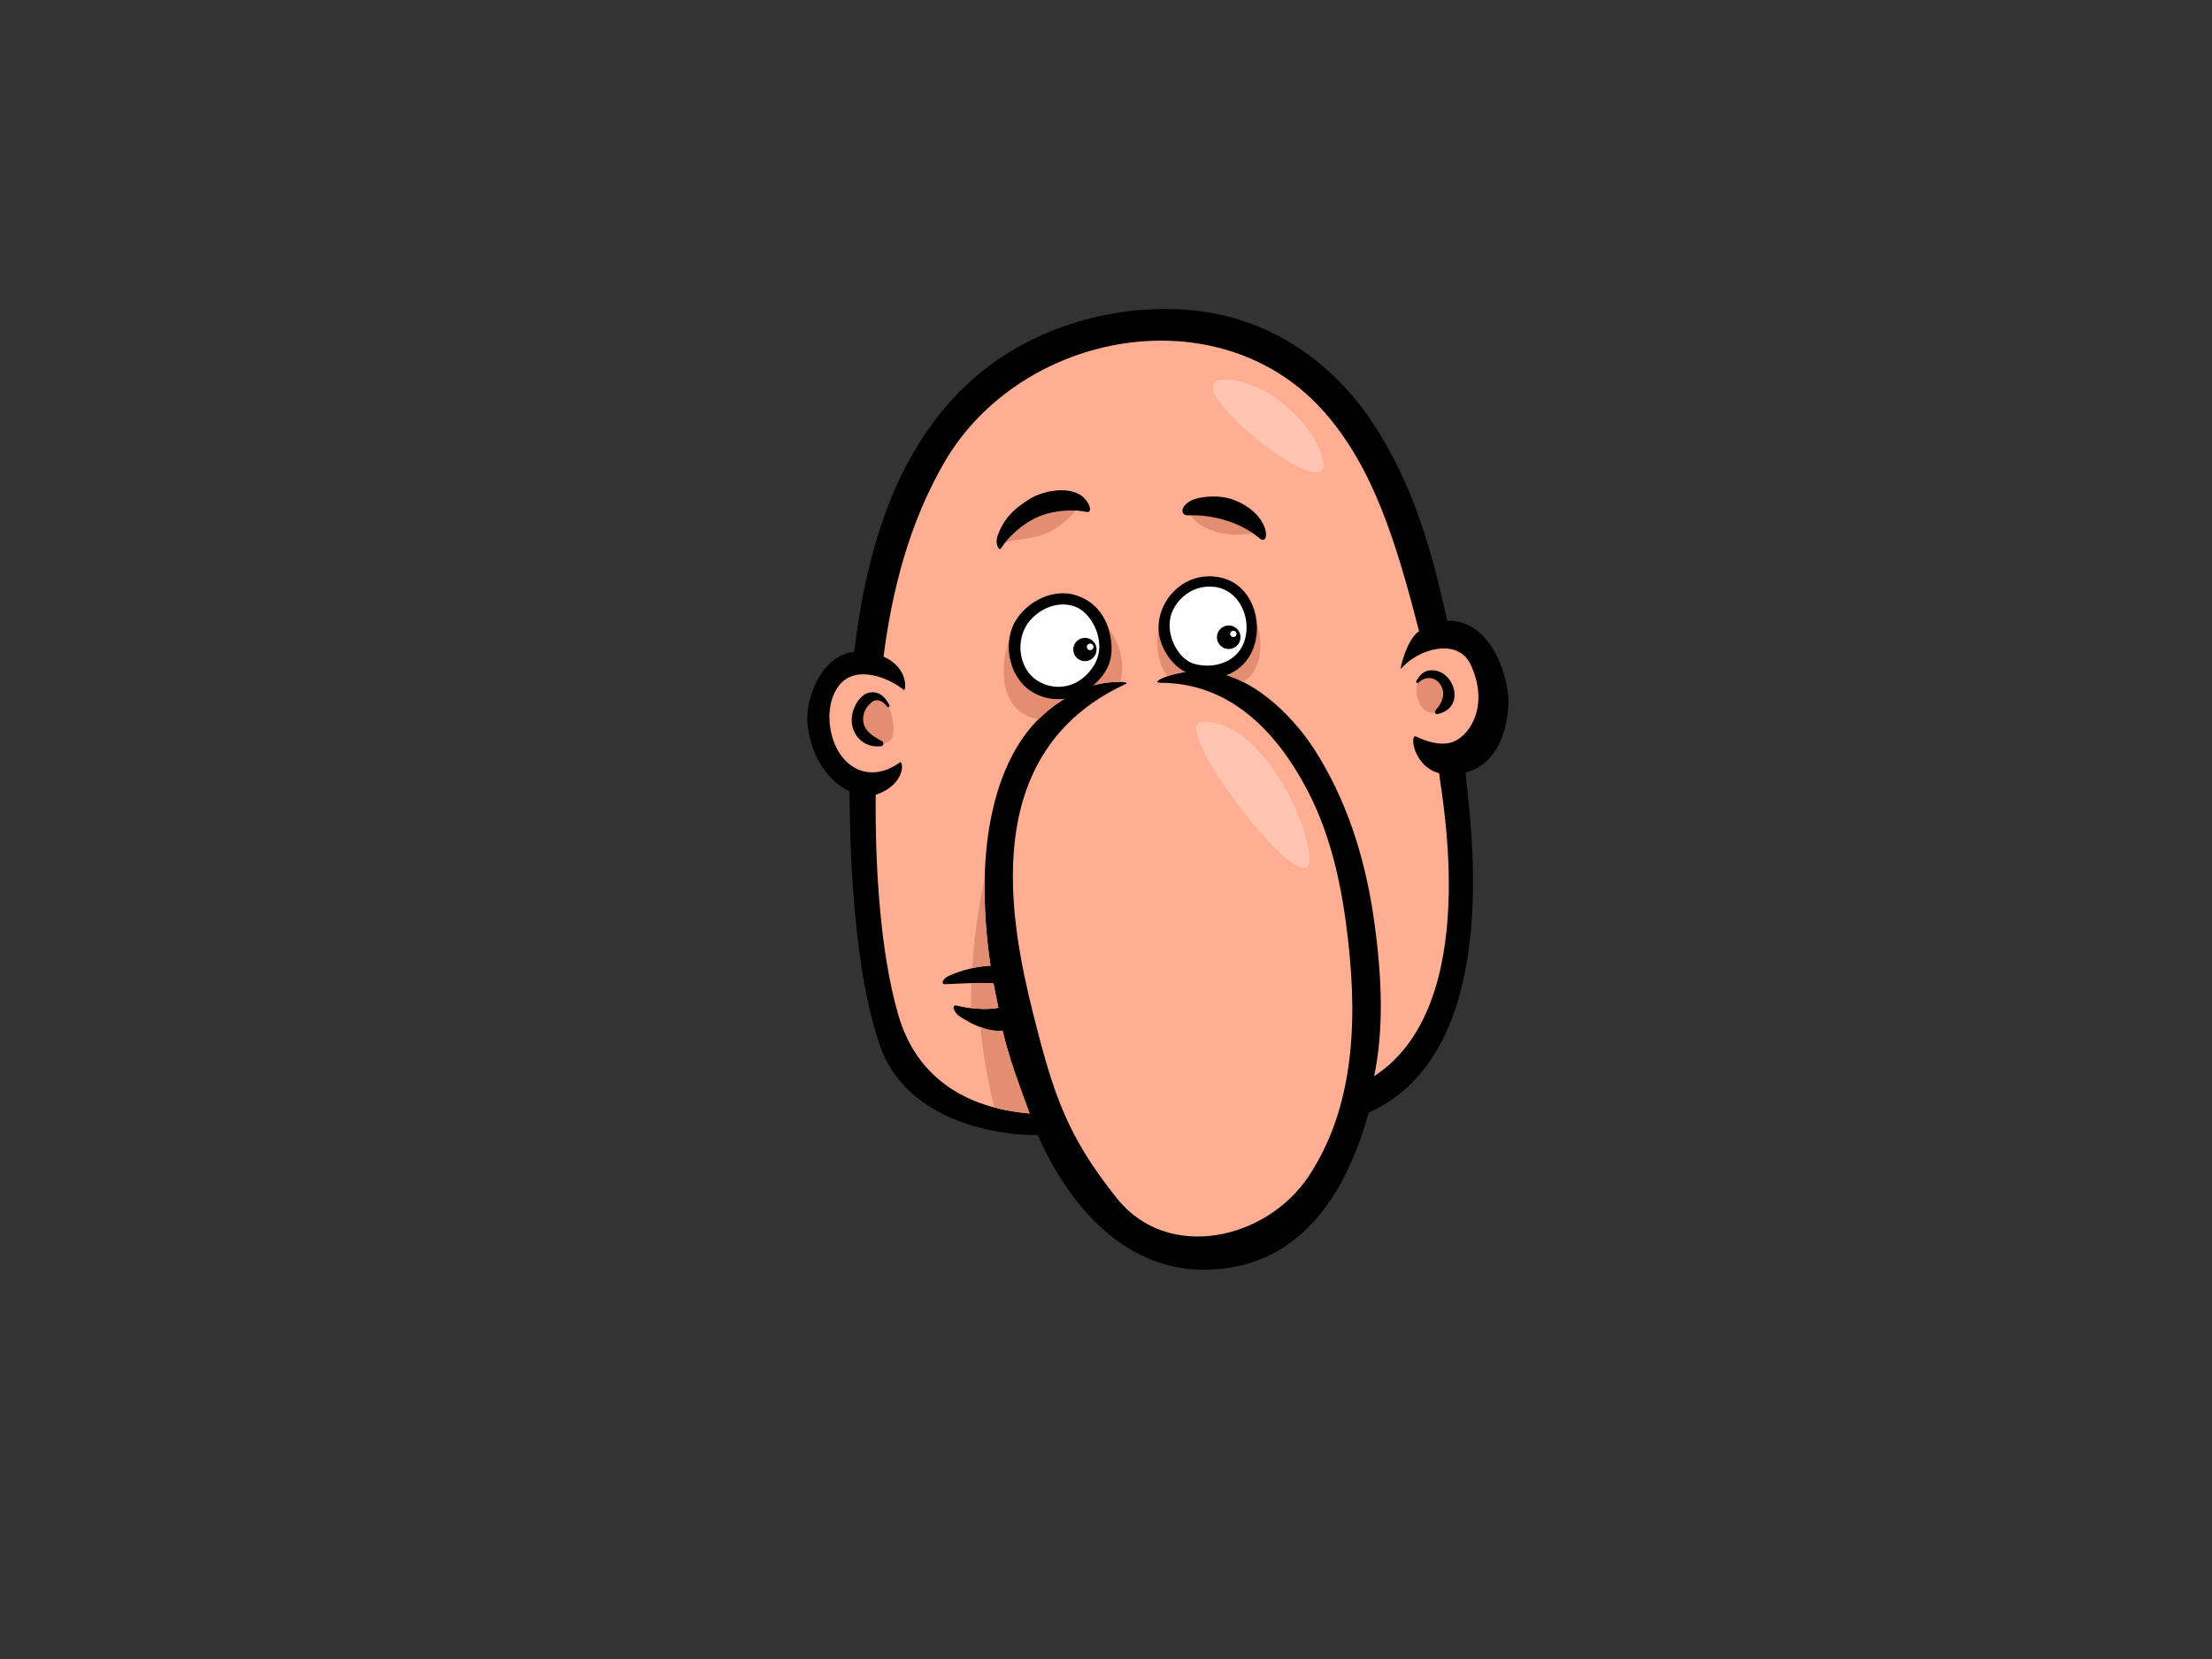 <?xml version="1.0" encoding="utf-8"?>
<!-- Generator: Adobe Illustrator 17.0.0, SVG Export Plug-In . SVG Version: 6.00 Build 0)  -->
<!DOCTYPE svg PUBLIC "-//W3C//DTD SVG 1.1//EN" "http://www.w3.org/Graphics/SVG/1.1/DTD/svg11.dtd">
<svg version="1.1" id="Layer_1" xmlns="http://www.w3.org/2000/svg" xmlns:xlink="http://www.w3.org/1999/xlink" x="0px" y="0px"
	 width="800px" height="600px" viewBox="0 0 800 600" enable-background="new 0 0 800 600" xml:space="preserve">
<rect x="0" y="0" width="800" height="600" fill="#333333" stroke="none"/>
<g>
	<path d="M308.937,235.791c4.546-38.374,16.005-76.49,45.434-100.834c21.549-17.832,52.538-26.057,80.215-22.337
		c25.381,3.415,46.848,18.151,61.114,39.2c14.772,21.793,22.097,46.472,27.68,72.68c16.243-0.556,22.982,21.548,22.135,31.49
		c-0.854,9.958-4.774,20.599-15.417,23.397c0.389,11.019,16.356,99.933-35.101,123.023c-9.235,33.644-28.366,58.053-62.012,56.733
		c-27.155-1.065-46.839-23.749-57.668-48.672c-3.527,0.301-45.903-0.145-57.119-32.471c-11.215-32.326-10.753-84.756-10.986-91.793
		c-6.519-3.086-13.726-10.978-15.181-24.282C291.07,253.111,296.919,236.801,308.937,235.791z"/>
	<path fill="#FFAD93" d="M324.795,366.786c-6.598-23.089-8.315-54.155-8.091-79.342l0.041-0.004
		c11.099-3.794,9.991-12.62,8.692-11.696c-11.686,8.346-22.482,1.186-24.994-11.465c-1.088-5.484-0.442-12.313,3.305-16.728
		c5.978-7.044,17.443-2.618,23.154,1.987c0.683,0.554,1.988-7.841-7.35-12.082c3.173-24.775,9.548-48.735,21.917-70.127
		c27.661-47.833,100.172-61.232,137.844-17.901c17.462,20.088,25.582,46.511,33.916,78.841c-4.396,2.702-7.254,14.461-6.47,13.539
		c6.065-7.156,20.396-11.266,25.022-1.627c6.72,14.003,0.559,25.206-5.955,27.994c-4.344,1.86-9.94,0.006-13.706-1.793
		c-2.345-1.122-1.061,10.762,8.378,13.278c0.636,7.442,16.062,83.826-23.52,109.553c3.3-15.833,3.209-34.398-0.265-57.945
		c-3.169-21.458-9.816-42.456-21.677-60.721c-5.711-8.797-19.518-24.994-36.598-27.582c-11.259-1.705-23.663,3.978-18.7,3.978
		c24.371,0,41.477,16.728,53.037,38.746c9.677,18.426,13.395,39.342,15.345,59.88c3.236,34.039-1.7,60.138-14.891,79.928
		c-15.249,22.876-50.798,31.007-69.269,7.917c-18.26-22.827-23.066-38.104-30.157-66.186c-8.655-34.29-20.393-95.023,33.299-119.837
		c2.604-1.202-9.037-1.321-15.823,1.913c-11.847,5.643-19.995,13.362-25.854,25.202c-6.27,12.666-8.774,27.459-9.256,41.46
		c-0.378,11.066,0.422,22.216,2.083,33.292c-4.488,0.127-10.699,1.607-15.06,3.673c-2.732,1.292-2.681,3.05-1.58,3.017
		c5.028-0.145,13.409-0.775,17.706-0.235c0.525,2.931,1.132,5.848,1.773,8.763c-4.067,0.783-10.457,0.446-15.025-0.77
		c-2.155-0.572-1.152,2.444,1.007,3.879c4.37,2.917,10.355,5.74,15.515,5.173c2.685,10.982,5.963,19.467,9.792,29.936
		C349.42,400.81,331.393,389.876,324.795,366.786z"/>
	<path fill="#E38D72" d="M354.633,371.511c0.799,9.799,2.718,19.414,4.892,29.002c4.067,1.085,8.361,1.813,12.854,2.183
		c-3.828-10.469-7.107-18.954-9.792-29.936C360.039,373.04,357.29,372.488,354.633,371.511z"/>
	<path fill="#E38D72" d="M361.091,364.478c-0.641-2.915-1.248-5.831-1.773-8.763c-1.123-0.141-2.543-0.196-4.092-0.208
		c0.008,0.184,0.045,0.358,0.008,0.558c-0.435,2.363-0.435,4.844,0,7.207c0.116,0.629-0.033,1.161-0.299,1.605
		C357.192,364.93,359.355,364.811,361.091,364.478z"/>
	<path fill="#E38D72" d="M374.049,259.779c0.522,0.127,0.948,0.337,1.306,0.601c4.415-4.47,9.634-8.078,15.924-11.074
		c4.277-2.034,10.471-2.743,13.825-2.686c4.648-14.645-12.506-35.285-27.747-28.354c-0.802,0.364-1.586,0.431-2.303,0.288
		C361.561,226.272,356.933,255.638,374.049,259.779z"/>
	<path fill="#E38D72" d="M427.023,215.175c-10.867,7.512-9.97,23.541-4.686,29.362c3.852-1.302,10.136-2.475,16.1-1.57
		c3.899,0.591,7.617,1.913,11.12,3.675C464.148,237.773,451.987,200.916,427.023,215.175z"/>
	<path fill="#E38D72" d="M518.428,257.858c5.559-0.057,8.057-6.218,5.275-10.905c-2.781-4.689-9.877-4.161-11.044-0.061
		C511.47,251.086,513.321,257.913,518.428,257.858z"/>
	<path fill="#E38D72" d="M445.659,186.627c-5.482-1.688-10.645-2.428-15.628-1.48c3.805,7.72,15.695,9.464,24.368,7.399
		C452.171,189.909,449.408,187.781,445.659,186.627z"/>
	<path fill="#E38D72" d="M351.594,350.188c2.347-0.529,4.67-0.871,6.657-0.928c-1.581-10.559-2.351-21.18-2.095-31.737
		C353.796,328.404,352.278,339.29,351.594,350.188z"/>
	<path fill="#E38D72" d="M351.332,355.56c-0.111,3.015-0.159,6.034-0.146,9.053c3.52,0.396,7.214,0.382,9.905-0.135
		c-0.641-2.915-1.248-5.831-1.773-8.763C357.301,355.462,354.381,355.466,351.332,355.56z"/>
	<path fill="#E38D72" d="M377.381,183.585c-6.986,2.224-10.999,6.843-13.641,12.562c4.604-1.347,9.579-1.226,14.141-3.029
		c4.943-1.954,8.606-5.49,11.967-9.394C385.77,182.526,381.473,182.285,377.381,183.585z"/>
	<path fill="#E38D72" d="M313.989,252.049c-3.4,1.104-5.393,5.842-3.895,10.334c1.498,4.495,3.575,6.569,7.55,6.694
		c2.872,0.088,4.734-1.151,5.334-3.248c0.493-1.725,0.148-5.392-0.899-8.538C320.887,253.723,317.851,250.796,313.989,252.049z"/>
	<path d="M401.439,229.452c-1.579-7.43-6.15-12.125-12.066-14.104c-7.862-2.628-16.89,1.617-21.416,8.133
		c-5.758,8.288-3.272,21.217,5,26.541c7.129,4.585,15.995,3.32,21.787-1.568C400.813,243.337,403.25,237.959,401.439,229.452z"/>
	<path fill="#FFFFFF" d="M371.218,242.121c-3.416-5.697-2.716-13.392,1.627-18.1c4.346-4.703,11.04-6.876,16.651-4.341
		c5.612,2.534,11.401,13.212,5.793,21.537C388.104,251.877,375.561,249.359,371.218,242.121z"/>
	<path d="M441.531,208.894c-12.015-2.684-22.265,6.753-22.533,17.844c-0.153,6.298,4.263,14.707,12.124,17.374
		c10.133,3.44,20.63-1.449,22.987-12.487C456.096,222.292,451.752,211.173,441.531,208.894z"/>
	<path fill="#FFFFFF" d="M450.306,231.081c-2.172,8.143-10.861,11.04-18.281,9.047c-5.305-1.425-9.955-9.047-8.866-16.107
		c0.937-6.105,7.42-12.849,16.106-11.765C447.953,213.346,452.478,222.936,450.306,231.081z"/>
	<path d="M396.598,234.906c0,2.328-1.888,4.213-4.215,4.213c-2.327,0-4.216-1.885-4.216-4.213c0-2.33,1.889-4.217,4.216-4.217
		C394.71,230.689,396.598,232.575,396.598,234.906z"/>
	<circle cx="444.381" cy="230.466" r="4.265"/>
	<path d="M390.037,178.598c-5.336-2.671-13.369-0.762-17.554,1.807c-6.647,4.086-9.59,7.784-11.583,13.033
		c-1.262,3.321,0.454,5.972,1.147,4.861c2.686-4.325,7.742-8.677,12.392-10.925c6.552-3.166,14.599-3.133,18.318-2.259
		C395.829,185.836,393.66,180.405,390.037,178.598z"/>
	<path d="M446.145,180.767c-5.143-1.962-12.209-1.251-15.205,0.182c-4.163,1.993-4.167,5.549-1.201,5.435
		c9.526-0.368,19.48,2.888,25.816,8.319C459.355,197.961,459.901,186.016,446.145,180.767z"/>
	<path d="M523.619,245.091c-1.52-1.741-3.638-2.717-5.936-2.673c-2.782,0.049-4.134,1.67-5.453,3.89
		c-0.296,0.505,0.42,0.932,0.807,0.562c2.691-2.594,6.318-2.056,8.134,1.085c1.745,3.015,0.302,6.526-1.936,8.842
		c-0.515,0.54-0.239,1.666,0.66,1.466c3.173-0.711,5.595-2.527,6.079-5.881C526.356,249.712,525.353,247.08,523.619,245.091z"/>
	<path d="M321.65,254.996c-1.439-2.792-3.384-4.953-6.834-4.572c-2.807,0.313-4.775,3.021-5.82,5.421
		c-3.111,7.142,1.636,15.023,9.729,14.022c0.853-0.104,1.042-1.429,0.303-1.817c-3.973-2.077-7.72-4.497-6.698-9.506
		c0.368-1.801,1.416-3.248,2.768-4.444c2.027-1.795,4.281-0.511,5.711,1.427C321.191,256.04,321.941,255.564,321.65,254.996z"/>
	<circle fill="#FFFFFF" cx="446.056" cy="229.254" r="1.133"/>
	<circle fill="#FFFFFF" cx="394.278" cy="233.957" r="1.192"/>
	<path fill="#FFC5B1" d="M442.074,137.338c15.833-0.856,34.576,17.286,36.497,29.773
		C481.161,183.945,424.307,138.299,442.074,137.338z"/>
	<path fill="#FFC5B1" d="M434.393,261.234c17.202-1.987,35.056,25.932,38.898,46.1C478.716,335.836,421.907,262.675,434.393,261.234
		z"/>
</g>
</svg>

